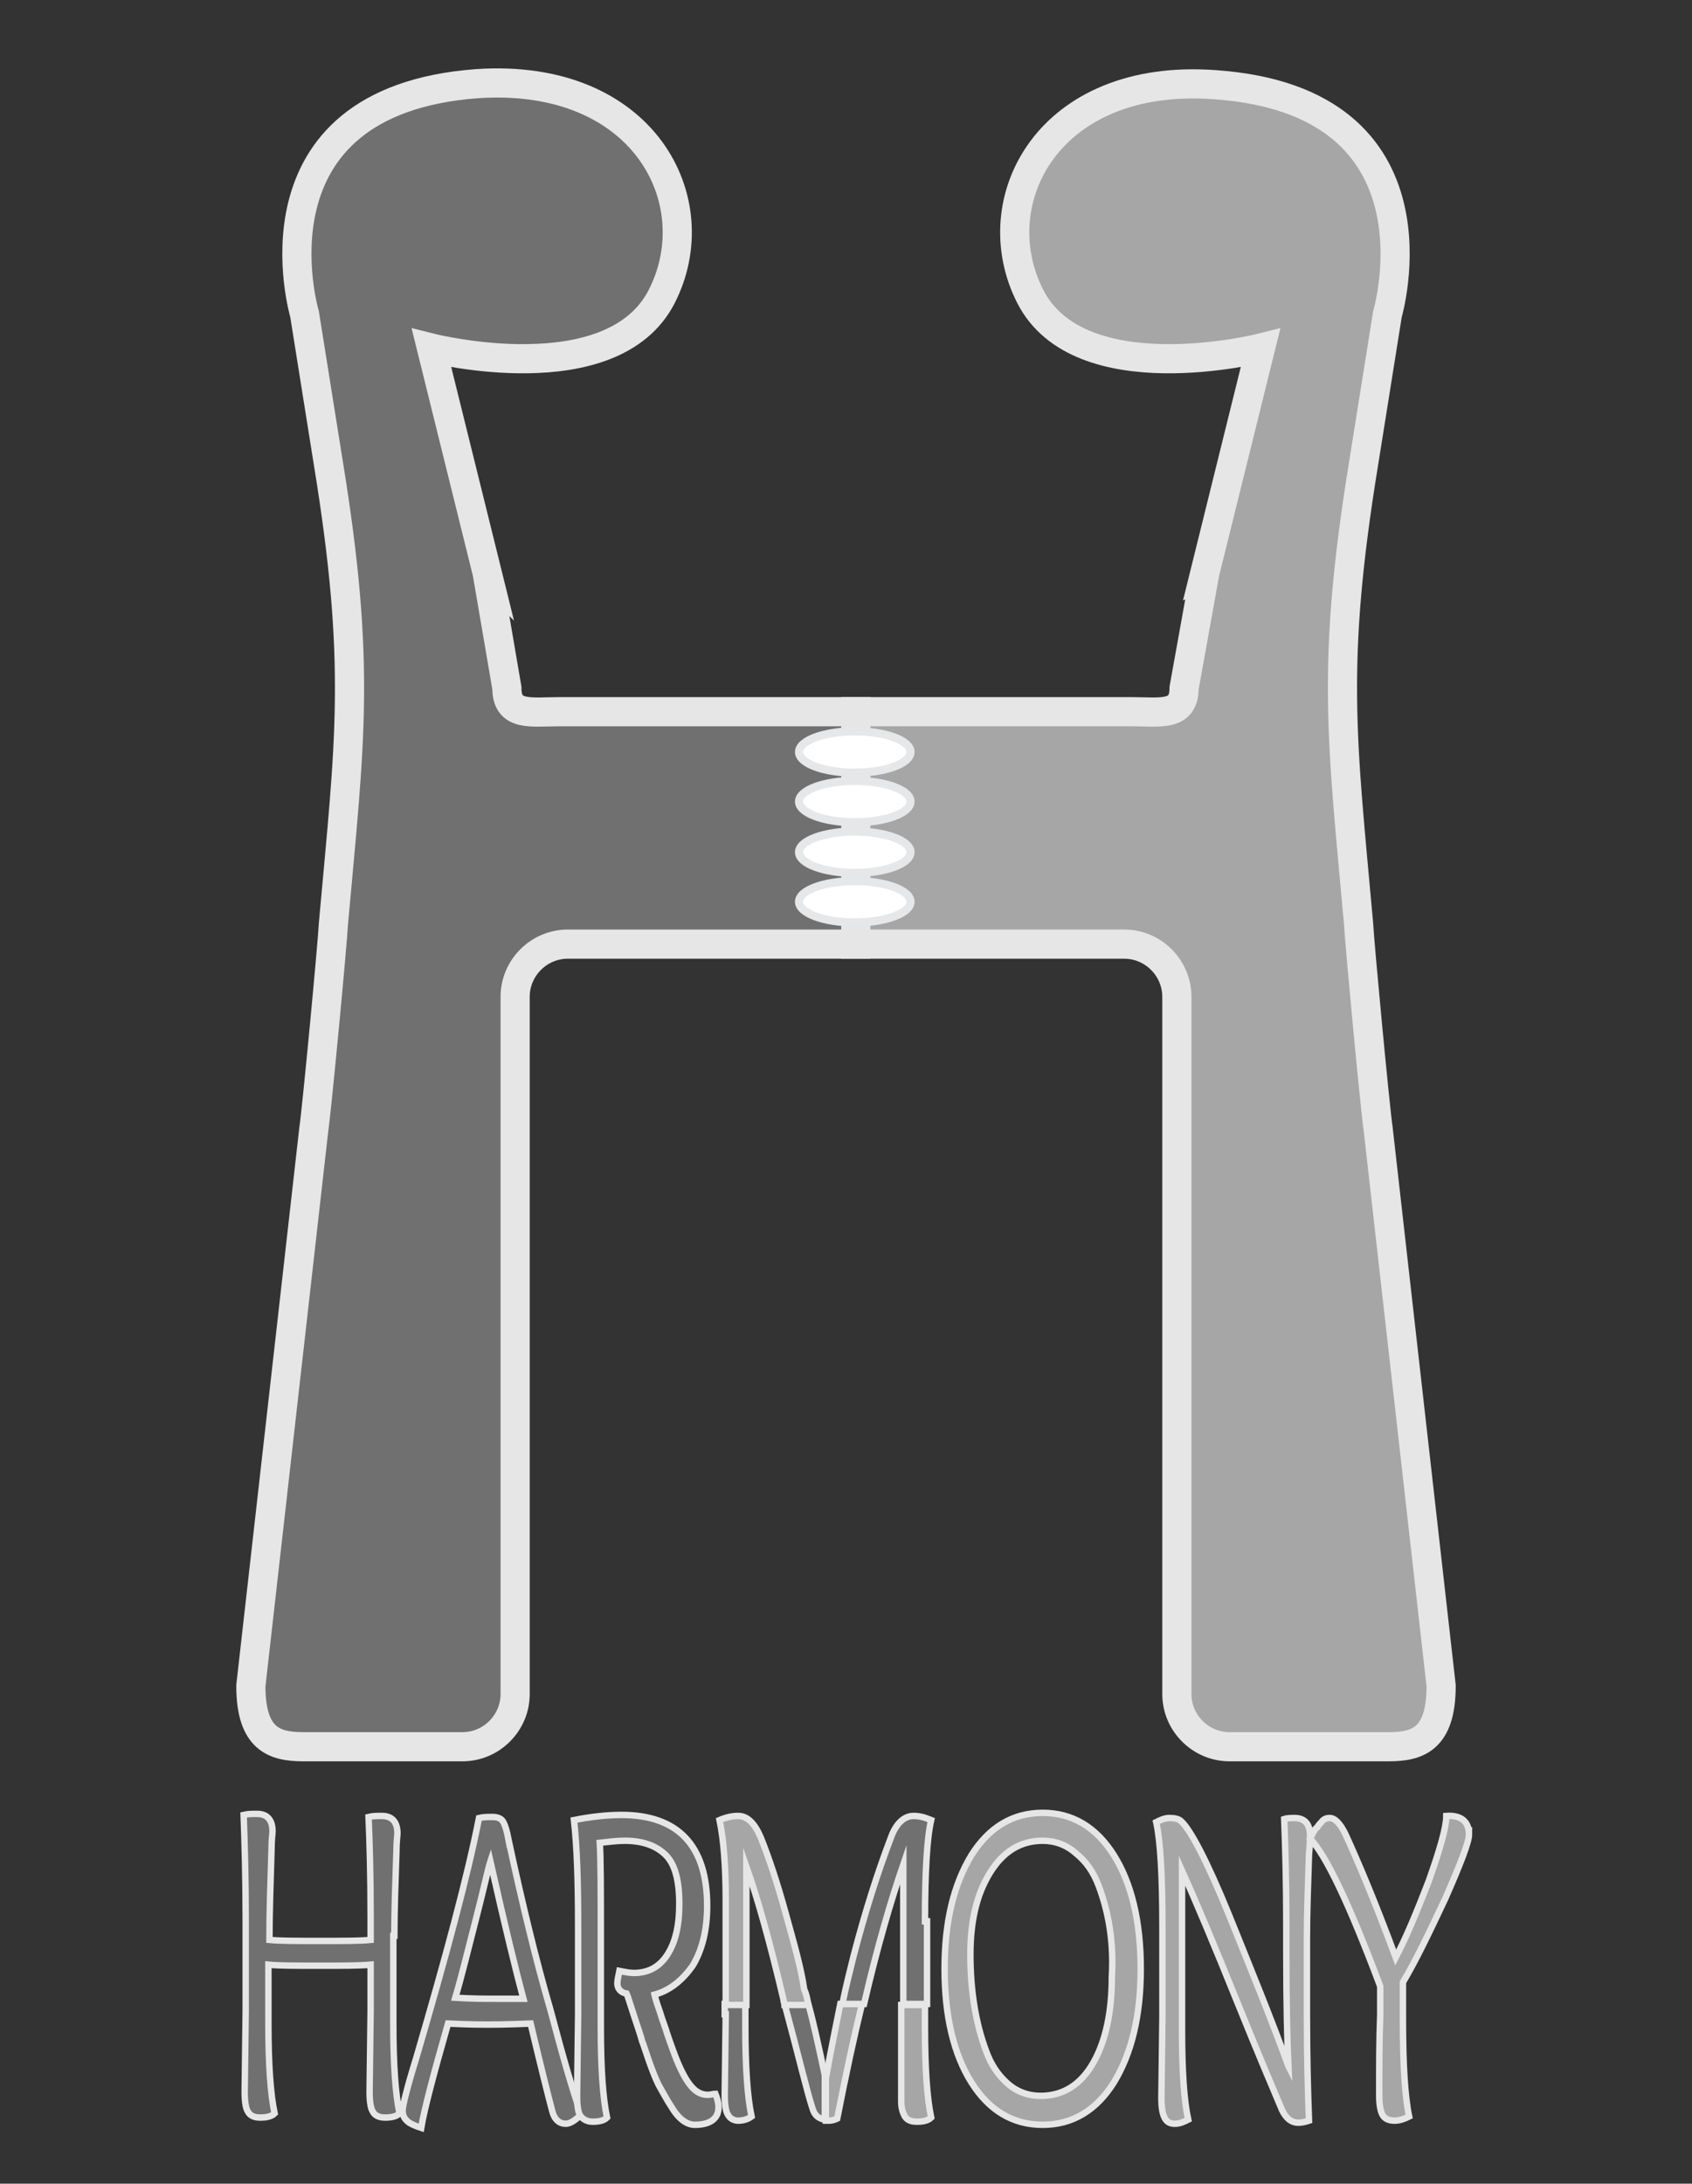 <svg xmlns="http://www.w3.org/2000/svg" viewBox="0 0 163.9 211.4"><rect x="0" y="0" width="163.9" height="211.4" fill="#333333" stroke="none"/><path fill="#A6A6A6" stroke="#E6E6E6" stroke-width="2.824" stroke-miterlimit="10" d="M116.7 55.5l5.4-21.8s-17.5 4.4-22.3-5c-4.7-9.2 1.7-21.7 17.9-20.5 22.8 1.6 16.7 22.2 16.7 22.2l-2.3 14.4c-3.2 19.6-2.1 26.8-.5 44.6.1 2 1.6 17.9 1.9 19.9l6.1 53.9c0 5.2-2.3 5.9-5.1 5.9h-15.4c-2.8 0-5.1-2.3-5.1-5.1V96.5c0-2.8-2.3-5.1-5.1-5.1h-26V68.9h26.7c2.8 0 5.1.5 5.1-2.3l2-11.1z"/><path fill="#707070" stroke="#E6E6E6" stroke-width="2.824" stroke-miterlimit="10" d="M47.2 55.5l-5.4-21.8s17.5 4.4 22.3-5C68.8 19.5 62.4 7 46.2 8.1 23.4 9.8 29.5 30.4 29.5 30.4l2.3 14.4c3.2 19.6 2.1 26.8.5 44.6-.1 2-1.6 17.9-1.9 19.9l-6.1 53.9c0 5.2 2.3 5.9 5.1 5.9h15.4c2.8 0 5.1-2.3 5.1-5.1V96.5c0-2.8 2.3-5.1 5.1-5.1h27.9V68.9H54.2c-2.8 0-5.1.5-5.1-2.3l-1.9-11.1z"/><g fill="#FFF" stroke="#E6E7E8" stroke-width=".788" stroke-miterlimit="10"><ellipse cx="82.8" cy="87.3" rx="5.4" ry="2"/><ellipse cx="82.8" cy="72.8" rx="5.4" ry="2"/><ellipse cx="82.8" cy="77.6" rx="5.4" ry="2"/><ellipse cx="82.8" cy="82.5" rx="5.4" ry="2"/></g><g stroke="#E6E6E6" stroke-width=".622" stroke-miterlimit="10"><path fill="#707070" d="M38.2 187.4c0-2.4.1-5.1.2-8.1 0-1 .1-1.6.1-1.8 0-1.1-.5-1.7-1.5-1.7-.5 0-.9 0-1.3.1.1 2.3.2 5.5.2 9.7v2.2c-1 .1-2.6.1-4.9.1-2.3 0-3.9 0-4.9-.1 0-2.6.1-5.5.2-8.7 0-1 .1-1.6.1-1.8 0-1.1-.5-1.7-1.5-1.7-.5 0-.9 0-1.3.1.1 2.7.2 6.1.2 10.2v8.8l-.1 7.8c0 .9.1 1.6.3 1.9.2.4.6.6 1.2.6s1.1-.1 1.4-.4c-.4-1.9-.6-4.8-.6-8.7v-5.7c1 .1 2.6.1 4.9.1 2.3 0 3.9 0 5-.1v4.5l-.1 7.8c0 .9.1 1.6.3 1.9.2.4.6.6 1.2.6s1.1-.1 1.4-.4c-.4-1.9-.6-4.8-.6-8.7v-8.5zM49.3 178.3c-.2-1.1-.4-1.7-.6-2-.2-.3-.6-.4-1-.4-.5 0-.9 0-1.3.1-1.1 5.6-3.2 13.4-6.1 23.3-.9 2.9-1.3 4.6-1.3 5 0 .4.1.7.4 1 .3.3.8.5 1.4.7.3-1.8 1.2-5.2 2.6-10.1 2.1.1 3.3.1 3.8.1s1.9 0 4.2-.1c1 4.2 1.7 7 2.1 8.5.2.8.7 1.2 1.3 1.2.4 0 .9-.3 1.5-.9-.7-1.9-1.7-5.3-3-10.2-1.4-4.8-2.7-10.2-4-16.2zm-1.2 15.2c-1.1 0-2.4 0-4-.1.6-2 1.2-4.5 2-7.6.8-3.1 1.2-5 1.4-5.6 1.4 6.2 2.5 10.7 3.2 13.3h-2.6z"/><path fill="#707070" d="M68.6 202.8c-.8 0-1.4-.4-2-1.3-.4-.6-.9-1.6-1.4-3-.3-.8-.5-1.4-.6-1.7-.1-.4-.4-1.1-.7-2.1-.4-1.1-.5-1.6-.5-1.6 1.5-.4 2.7-1.4 3.7-2.8.9-1.5 1.4-3.4 1.4-5.8 0-5.8-2.8-8.8-8.3-8.8-1.5 0-3.1.2-4.6.5.3 2.7.4 6.1.4 10.1v8.8l-.1 7.8c0 .9.1 1.6.3 1.9s.6.6 1.2.6 1.1-.1 1.4-.4c-.4-1.9-.6-4.8-.6-8.7v-8.9c0-4.3 0-7.3-.1-9 .9-.1 1.7-.2 2.4-.2 1.8 0 3.1.5 4 1.4.9.9 1.3 2.5 1.3 4.7s-.4 3.8-1.2 5c-.8 1.2-1.9 1.7-3.2 1.7-.4 0-.9-.1-1.4-.2-.1.5-.2.9-.2 1.2 0 .5.3.9.9 1 .1.2.3.9.7 2.1.4 1.2.7 2.1.8 2.5.2.5.4 1.2.8 2.3.4 1.1.7 1.8 1 2.3.3.5.6 1.1 1 1.7.7 1.2 1.5 1.8 2.3 1.8 1.5 0 2.3-.6 2.3-1.7 0-.4-.1-.8-.3-1.3-.2 0-.5.1-.7.1z"/><path fill="#A6A6A6" d="M80 201.2v-.2 4.3h.3c.3 0 .6-.1.8-.2.8-4.1 1.6-7.8 2.4-11.1h-2.1c-.5 2.5-1 4.9-1.4 7.2zM87.3 194.1v9.3c0 .6.1 1 .3 1.4s.6.6 1.2.6 1.1-.1 1.4-.4c-.4-1.9-.6-4.8-.6-8.7v-2.2h-2.3z"/><path fill="#707070" d="M89.6 186c0-4.8.2-8.1.6-9.8-.5-.2-1-.4-1.7-.4-.9 0-1.7.7-2.2 2.1-1.3 3.4-2.5 7.2-3.6 11.4-.4 1.6-.8 3.2-1.1 4.7h2.1c1.3-5.6 2.6-10 3.8-13.5V194h2.3v-8zM78.7 204.1c.2.7.6 1 1.2 1.1v-4.3c-.6-2.8-1.1-5.1-1.6-6.9H76c1.4 5.2 2.2 8.6 2.7 10.1zM70.3 195l-.1 7.8c0 .9.1 1.6.3 1.9.2.4.6.6 1 .6s.9-.1 1.3-.4c-.4-1.9-.6-4.8-.6-8.7V194h-2v1z"/><path fill="#A6A6A6" d="M76.1 185.2c-.8-2.9-1.6-5.3-2.4-7.3-.6-1.4-1.3-2.1-2.2-2.1-.5 0-1.1.1-1.8.4.4 1.9.6 4.5.6 7.8v10.1h2v-13.4c1.1 3.1 2.3 7.4 3.6 12.9 0 .2.1.3.1.5h2.3c-.1-.6-.2-1.1-.4-1.5-.3-2.1-1-4.5-1.8-7.4zM110.5 190.6c0 4.6-.9 8.2-2.6 11-1.7 2.7-4 4.1-6.9 4.1-2.9 0-5.2-1.4-6.9-4.1-1.7-2.7-2.6-6.4-2.6-11s.9-8.2 2.6-11c1.7-2.7 4-4.1 6.9-4.1 2.9 0 5.2 1.4 6.9 4.1 1.7 2.7 2.6 6.4 2.6 11zm-4.1-8.1c-.5-1.3-1.2-2.3-2.2-3.1-.9-.8-2-1.2-3.2-1.2-2.1 0-3.8 1-5.1 3.1-1.3 2.1-1.9 4.7-1.9 7.9 0 3.5.5 6.6 1.5 9.3.5 1.4 1.2 2.4 2.1 3.2.9.8 2 1.2 3.2 1.2 2.2 0 3.9-1.1 5.1-3.2 1.2-2.1 1.8-4.9 1.8-8.3.2-3.3-.3-6.3-1.3-8.9zM124.8 200c-.1-2.1-.2-5.8-.2-11.1v-2.6c0-4.1-.1-7.6-.2-10.2.3-.1.7-.1 1-.1 1 0 1.5.6 1.5 1.7 0 .2 0 .8-.1 1.8-.1 3.1-.2 5.8-.2 8.1v7.5c0 4.1.1 7.6.2 10.2-.3.1-.7.2-1 .2-.7 0-1.2-.4-1.6-1.2-.8-1.9-2.3-5.4-4.4-10.6-2.1-5.2-3.9-9.5-5.3-12.6v15.4c0 4 .2 6.9.6 8.7-.4.2-.8.4-1.3.4s-.8-.2-1-.6c-.2-.4-.3-1-.3-1.9l.1-7.8v-8.8c0-4.9-.2-8.3-.6-10.1.4-.2.8-.4 1.3-.4s.9.1 1.1.3c.9.8 2.5 3.8 4.7 9.2 2.1 5.2 4.1 10.1 5.7 14.5zM142.3 177.6c0 .7-.8 2.8-2.3 6.2-1.6 3.4-2.9 6.1-4.1 8.1v3.7c0 4.3.2 7.4.6 9.3-.4.2-.9.4-1.4.4-.6 0-1-.2-1.2-.6-.2-.4-.3-1-.3-1.9 0-2.7 0-5.3.1-7.8v-2.7c-3-8-5.3-12.8-6.8-14.3.3-.6.5-1 .7-1.1.1-.2.3-.4.4-.5.2-.3.5-.4.8-.4.5 0 1 .5 1.5 1.5 1.2 2.6 2.9 6.6 4.9 12 1-1.9 2-4.3 3.2-7.4 1.1-3.1 1.7-5.2 1.7-6.3 1.5-.1 2.2.6 2.2 1.8z"/></g></svg>